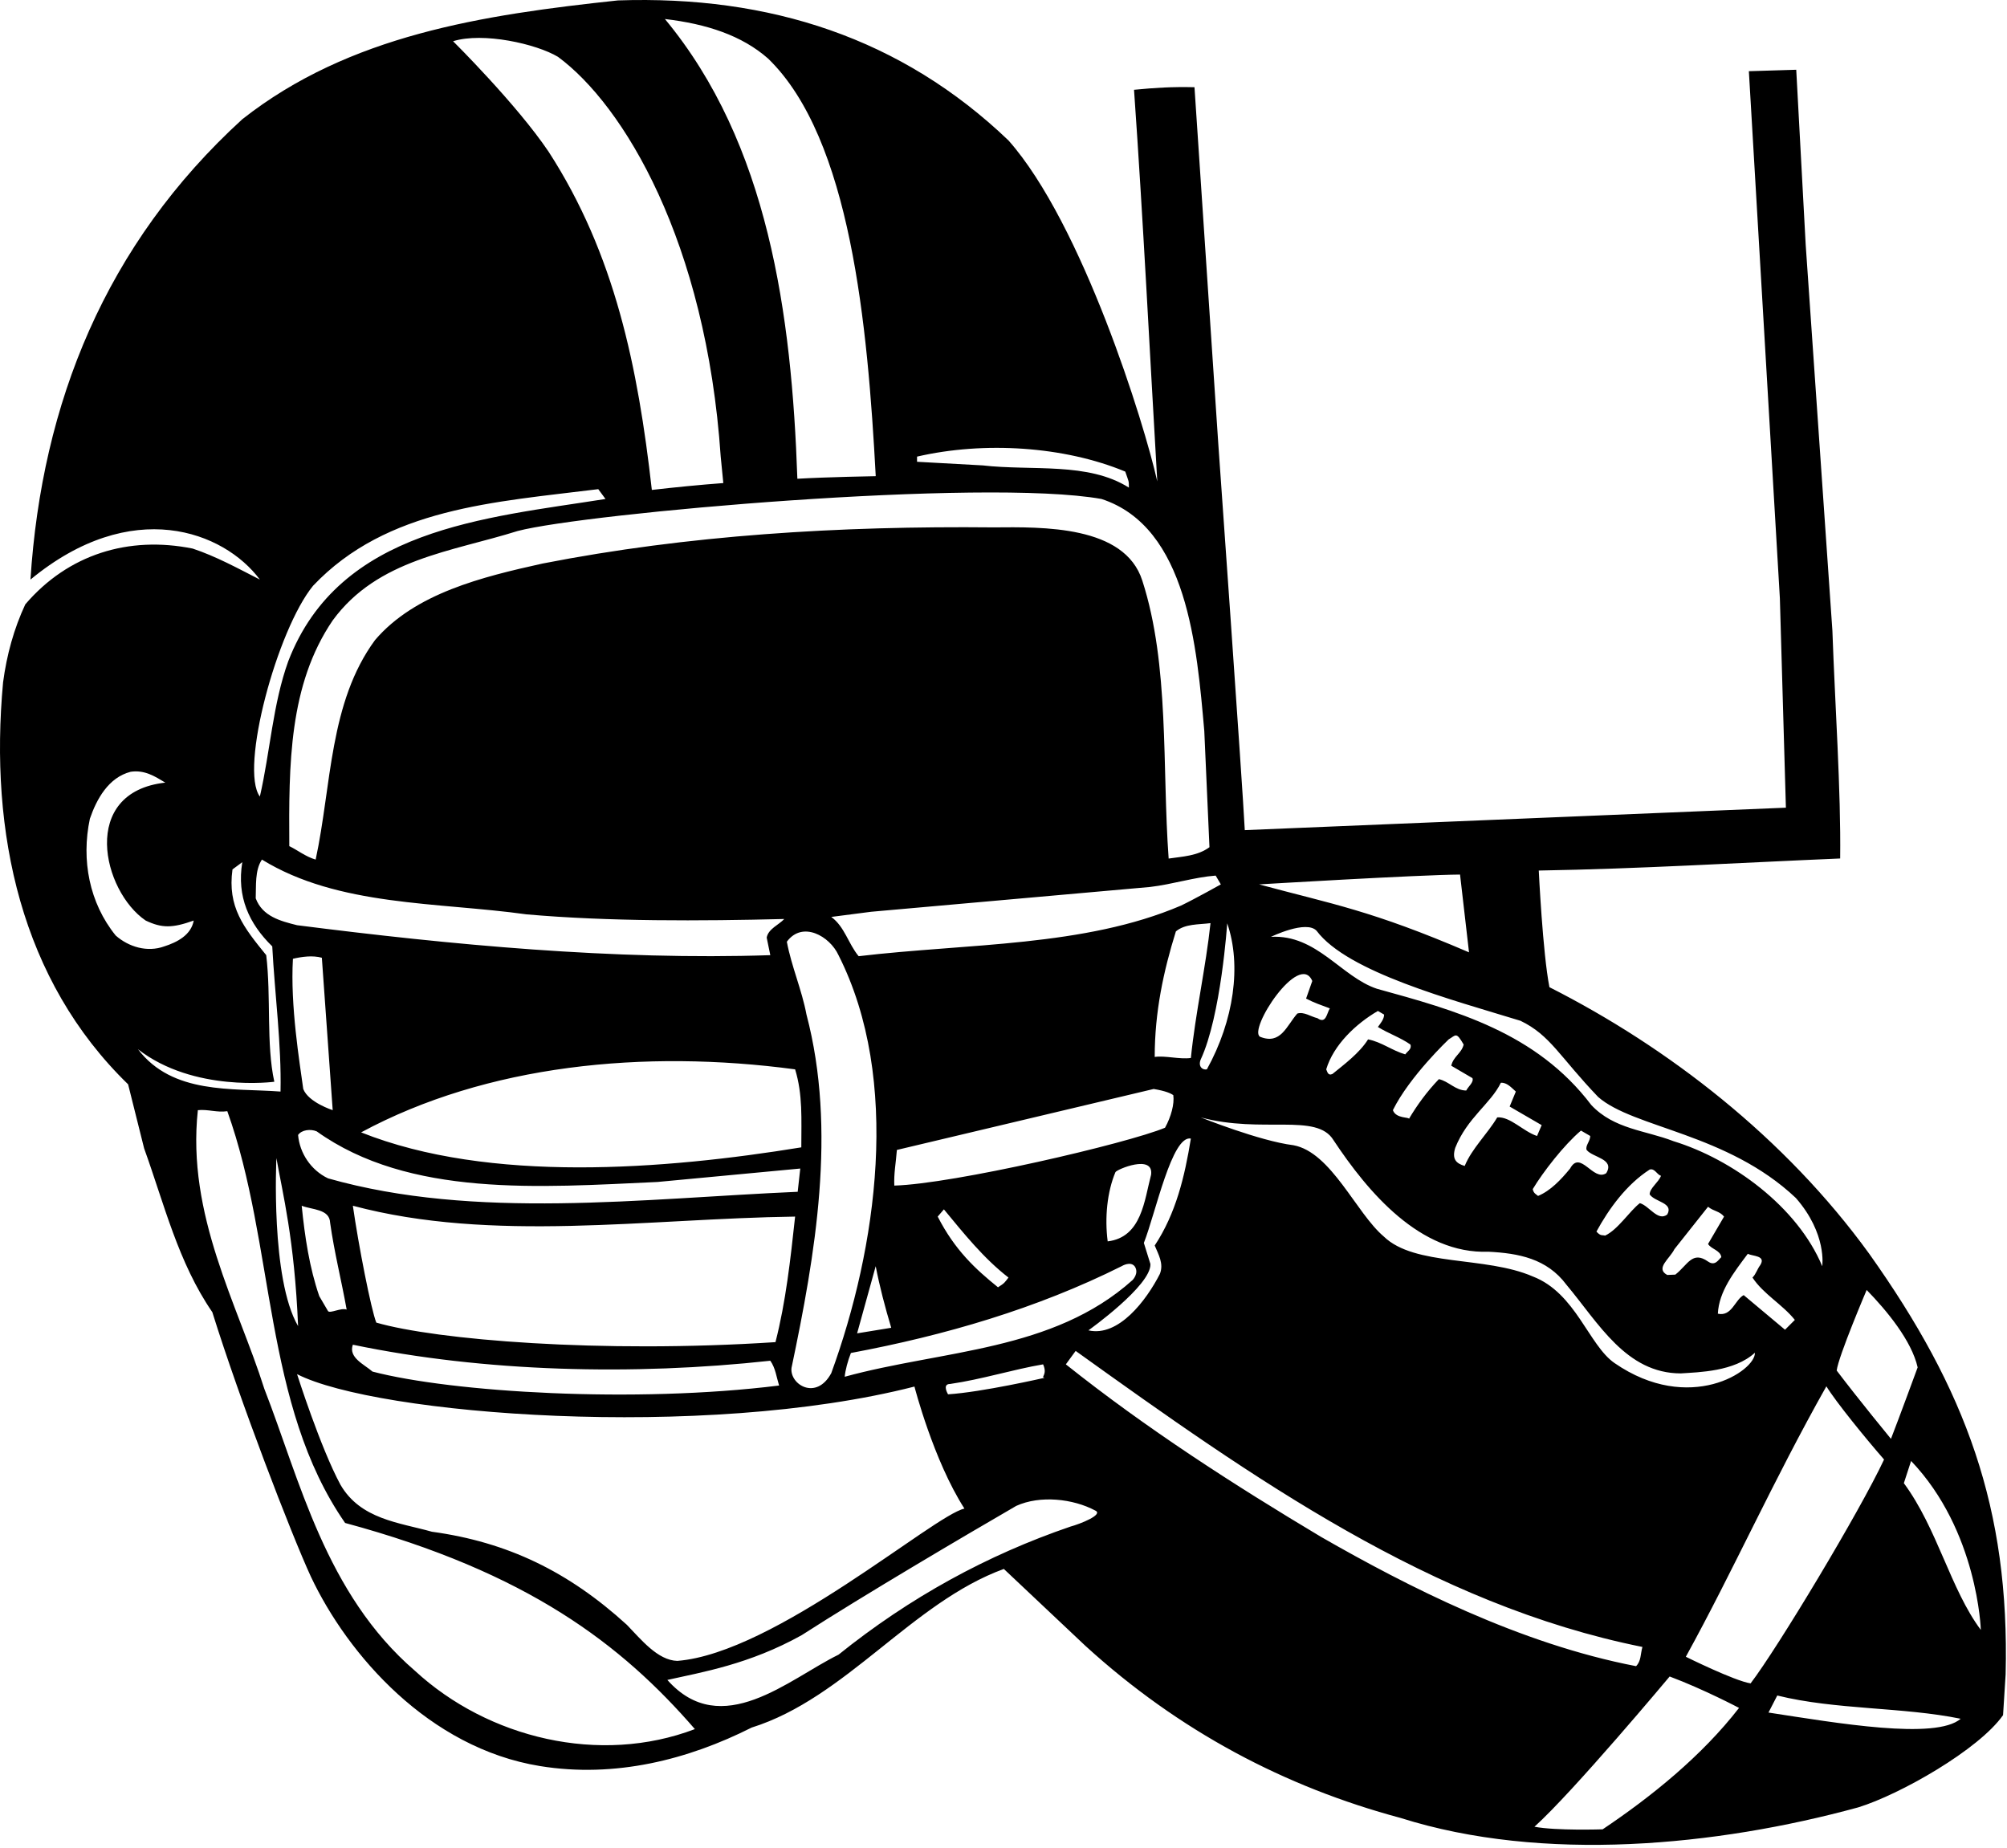<?xml version="1.0" encoding="UTF-8"?>
<svg xmlns="http://www.w3.org/2000/svg" xmlns:xlink="http://www.w3.org/1999/xlink" width="505pt" height="465pt" viewBox="0 0 505 465" version="1.1">
<g id="surface1">
<path style=" stroke:none;fill-rule:nonzero;fill:rgb(0%,0%,0%);fill-opacity:1;" d="M 470.336 315.484 C 449.145 286.234 419.637 263.484 389.867 248.402 C 388.176 239.824 387.184 219.051 387.184 219.051 C 412.75 218.617 437.234 217.102 463.02 216.016 C 463.234 198.898 461.719 177.406 461.066 158.688 L 454.348 61.594 L 451.969 17.551 L 440.047 17.914 L 447.848 150.516 L 449.367 203.234 L 313.211 208.883 C 312.652 197.602 306.535 111.516 306.535 111.516 L 300.555 21.945 C 294.965 21.812 290.676 22.074 285.344 22.594 C 287.688 56.004 289.246 87.855 291.195 121.133 C 287.949 106.602 272.352 56.332 253.754 35.336 C 226.844 9.594 193.695 -1.195 155.477 0.105 C 121.414 3.746 87.875 8.812 60.965 30.004 C 26.516 61.465 10.523 101.504 7.664 145.836 C 33.148 124.801 56.332 133.684 65.387 145.836 C 59.793 142.973 54.336 139.984 48.484 138.035 C 32.363 134.785 17.156 139.465 6.363 152.074 C 3.504 158.184 1.684 164.812 0.773 171.703 C -2.734 209.664 5.324 246.715 32.234 272.844 L 36.266 288.965 C 41.336 303.004 44.844 317.695 53.426 330.176 C 60.445 352.664 73.234 385.883 78.219 396.715 C 87.535 416.434 107.898 439.832 135.852 444.383 C 154.789 447.465 173.156 442.754 189.145 434.695 C 212.805 427.285 229.445 403.234 252.586 394.785 L 273.125 414.152 C 296.656 435.605 323.305 449.645 352.426 457.445 C 388.176 468.754 431.945 464.531 467.566 454.781 C 478.059 451.559 497.902 440.266 504.008 431.574 L 504.656 421.305 C 505.699 379.598 494.652 349.699 470.336 315.484 Z M 469.688 324.586 C 474.758 329.785 481 337.352 482.52 344.066 C 482.52 344.066 477.75 357.066 475.801 362.051 C 475.801 362.051 467.785 352.301 462.145 344.863 C 462.586 341.25 469.688 324.586 469.688 324.586 Z M 402.133 276.031 C 411.02 283.832 434.633 285.133 451.875 301.445 C 459.77 310.484 458.508 318.605 458.508 318.605 C 452.266 303.652 435.887 291.695 421.066 287.145 C 414.047 284.414 406.117 284.152 400.395 278.043 C 386.484 259.715 366.203 254.254 346.445 248.793 C 337.477 245.805 331.285 235.082 319.801 235.734 C 319.801 235.734 328.684 231.398 331.285 234.215 C 339.086 244.617 365.34 251.566 382.586 256.855 C 390.125 260.492 392.383 265.852 402.133 276.031 Z M 350.477 279.344 C 354.684 270.832 364.516 261.535 364.516 261.535 C 366.383 260.434 366.383 259.566 368.285 262.836 C 367.766 265.043 365.688 265.824 365.164 268.164 L 370.496 271.285 C 370.887 272.324 369.453 273.363 368.938 274.402 C 366.203 274.402 364.516 272.062 362.047 271.543 C 359.055 274.664 356.586 278.043 354.504 281.555 C 354.766 281.035 351.254 281.555 350.477 279.344 Z M 354.895 262.836 C 355.285 264.004 354.117 264.523 353.598 265.305 C 350.348 264.395 347.617 262.184 344.234 261.535 C 342.027 265.043 338.125 267.902 335.266 270.242 C 334.098 270.766 333.965 269.594 333.703 269.074 C 335.527 262.965 341.117 257.633 346.703 254.383 L 348.266 255.293 C 348.266 256.465 347.355 257.504 346.703 258.414 C 349.438 260.105 352.297 261.016 354.895 262.836 Z M 366.168 288.816 C 369.199 281.234 375.051 277.766 377.645 272.453 C 379.168 272.352 380.246 273.625 381.414 274.664 L 379.855 278.434 L 387.914 283.113 L 386.746 285.844 C 383.234 284.676 379.984 280.902 376.734 281.164 C 374.266 285.324 370.367 288.965 368.547 293.383 C 366.336 292.734 365.301 291.633 366.168 288.816 Z M 397.801 284.484 L 400.137 285.844 C 400.137 287.145 398.836 288.312 399.227 289.355 C 400.785 291.305 406.375 291.562 404.164 295.203 C 400.914 297.414 397.664 289.223 395.066 294.035 C 392.727 296.895 390.125 299.625 387.008 300.926 C 386.535 300.516 385.883 300.301 385.668 299.215 C 388.27 294.883 393.512 288.121 397.801 284.484 Z M 415.086 294.293 C 416.387 293.902 416.906 295.594 417.945 295.855 C 417.297 297.543 415.086 298.973 415.086 300.535 C 416.387 302.484 421.195 302.613 419.508 305.605 C 417.164 307.426 414.957 303.395 412.617 302.742 C 409.984 304.789 407.117 309.398 403.867 310.914 C 403.219 310.699 402.785 311.133 401.695 309.895 C 404.816 304.176 409.234 298.062 415.086 294.293 Z M 421.324 314.312 L 429.777 303.652 C 431.207 304.824 432.637 304.695 433.805 306.125 L 429.777 313.016 C 430.555 314.312 432.902 314.602 433.117 316.332 C 432.469 316.852 431.602 318.715 429.777 317.434 C 425.801 314.641 424.668 318.281 421.543 320.727 L 419.508 320.812 C 416.434 319.148 420.117 316.766 421.324 314.312 Z M 439.785 315.484 C 440.957 316.133 444.465 315.875 442.906 318.344 C 442.125 319.383 441.867 320.555 440.957 321.465 C 443.688 325.625 448.496 328.223 451.617 332.125 L 449.145 334.594 L 438.746 325.883 C 436.535 327.055 435.758 331.344 432.246 330.562 C 432.508 324.973 436.277 320.164 439.785 315.484 Z M 367.375 220.062 L 369.633 239.633 C 344.934 229.016 335.184 227.5 316.805 222.535 C 316.805 222.535 356.852 220.133 367.375 220.062 Z M 330.195 246.844 L 328.637 251.266 C 330.586 252.305 332.535 252.953 334.617 253.734 C 333.836 254.902 333.703 257.766 331.496 256.203 C 329.805 255.812 328.117 254.516 326.426 255.035 C 323.695 258.152 322.266 262.965 317.066 260.883 C 313.949 259.133 326.949 239.199 330.195 246.844 Z M 335.527 286.883 C 344.234 300.016 357.367 315.613 374.527 314.965 C 382.066 315.355 389.215 316.652 394.156 323.285 C 402.215 332.902 409.152 345.582 422.934 345.582 C 427.469 345.27 436.367 345.148 441.566 340.383 C 441.785 344.934 425.102 355.984 406.25 342.984 C 399.742 338.492 396.496 325.363 385.707 321.203 C 373.746 316.004 355.984 318.715 348.184 311.133 C 341.25 305.281 334.969 289.898 325.434 288.164 C 316.984 287.125 302.117 281.164 302.117 281.164 C 317.633 285.352 331.285 279.934 335.527 286.883 Z M 303.676 269.074 C 302.684 269.316 301.383 268.449 302.117 266.605 C 307.234 255.664 308.789 232.328 308.789 232.328 C 312.434 242.883 310.484 256.75 303.676 269.074 Z M 291.844 320.555 C 288.465 327.184 281.449 336.484 273.867 334.75 C 273.867 334.75 289.684 323.484 289.469 318.066 L 287.816 312.754 C 290.766 305.281 294.883 285.566 299.645 286.492 C 298.086 296.113 295.875 305.344 290.547 313.402 C 291.453 315.613 292.887 317.953 291.844 320.555 Z M 262.855 346.684 C 262.855 346.684 246.996 350.324 238.547 350.844 C 238.023 349.934 237.375 348.242 239.066 348.242 C 247.125 347.074 254.887 344.59 262.465 343.305 C 263.684 346.016 261.688 346.555 262.855 346.684 Z M 209.164 345.516 C 205.398 352.516 198.684 348.398 199.156 344.215 C 205.137 315.742 210.594 284.414 202.926 255.293 C 201.754 249.055 199.156 243.203 197.984 236.965 C 201.887 231.633 208.773 235.535 210.984 240.344 C 226.844 271.676 220.605 314.184 209.164 345.516 Z M 224.25 334.102 L 215.664 335.504 L 220.344 318.605 C 221.324 323.699 222.691 328.898 224.25 334.102 Z M 82.543 296.504 C 78.219 294.449 75.395 290.133 75.004 285.586 C 75.914 284.285 78.125 284.023 79.684 284.676 C 102.953 301.312 135.852 298.781 165.441 297.414 L 201.363 294.035 L 200.715 299.883 C 161.715 301.574 119.594 307.035 82.543 296.504 Z M 87.227 329.523 C 85.793 329.004 83.066 330.562 82.543 329.914 L 80.336 326.145 C 77.863 318.992 76.695 311.195 75.914 303.395 C 78.516 304.434 82.934 304.176 83.066 307.684 C 84.105 315.094 85.926 322.242 87.227 329.523 Z M 88.785 338.363 C 121.805 345.254 159.375 346.164 193.824 342.395 C 195.125 344.215 195.387 346.555 196.035 348.633 C 159.684 353.164 113.75 350.352 93.727 345.125 C 91.645 343.305 87.613 341.613 88.785 338.363 Z M 195.125 337.715 C 151.016 340.602 109.633 337.133 94.684 332.801 C 93.383 329.551 90.215 313.402 88.785 303.395 C 123.887 312.754 162.754 306.645 200.066 306.125 C 198.895 316.914 197.727 327.574 195.125 337.715 Z M 200.066 269.074 C 202.016 275.445 201.625 281.555 201.625 288.703 C 167.305 294.293 123.105 297.805 90.863 284.934 C 122.453 267.902 162.105 264.004 200.066 269.074 Z M 192.914 235.926 L 193.824 240.344 C 154.566 241.645 113.484 237.742 74.746 232.805 C 70.586 231.766 66.035 230.594 64.344 226.043 C 64.477 222.926 64.086 219.023 65.906 216.293 C 85.145 228.125 110.105 226.953 132.465 230.074 C 153.137 231.895 176.406 231.766 197.336 231.242 C 196.035 232.676 193.305 233.715 192.914 235.926 Z M 73.707 241.254 C 75.914 240.734 78.645 240.344 80.984 240.992 L 83.715 279.344 C 83.715 279.344 77.605 277.395 76.305 274.016 C 75.398 267.367 73.016 253.066 73.707 241.254 Z M 75.004 333.684 C 68.035 321.75 69.551 291.414 69.551 291.414 C 71.066 300.082 74.102 311.781 75.004 333.684 Z M 230.094 348.895 C 230.094 348.895 234.867 367.465 242.668 379.598 C 234.867 381.332 195 416 170.426 417.922 C 165.484 417.793 161.25 412.473 157.734 408.848 C 143 395.414 127.656 388.023 108.676 385.422 C 100.355 383.086 90.734 382.305 85.664 373.594 C 80.602 364.215 74.746 345.773 74.746 345.773 C 94.684 355.984 177.016 362.484 230.094 348.895 Z M 212.547 346.426 C 212.676 344.863 213.324 342.395 214.105 340.445 C 237.766 336.023 260.906 329.266 282.227 318.605 C 282.227 318.605 284.484 317.199 285.566 318.715 C 286.648 320.449 284.953 322.113 284.953 322.113 C 264.938 340.055 237.246 339.664 212.547 346.426 Z M 225.023 298.324 C 224.895 295.203 225.414 292.734 225.676 289.355 L 290.285 274.016 C 293.367 274.516 294.668 275.164 295.227 275.574 C 295.535 277.766 294.668 281.016 293.145 283.766 C 283.617 287.734 239.852 297.914 225.023 298.324 Z M 289.637 295.594 C 287.945 301.965 287.297 311.324 278.715 312.363 C 277.938 306.383 278.586 299.883 280.664 294.945 C 281.016 294.234 290.336 290.332 289.637 295.594 Z M 253.754 321.465 C 252.852 322.617 252.852 322.832 251.117 323.914 C 245.484 319.367 240.285 314.602 235.945 306.125 L 237.504 304.305 C 242.445 310.285 247.516 316.652 253.754 321.465 Z M 290.547 265.953 C 290.547 254.645 292.754 244.375 295.875 234.363 C 298.215 232.414 301.594 232.676 304.586 232.285 C 303.414 243.336 300.816 254.773 299.645 266.215 C 296.785 266.605 293.145 265.562 290.547 265.953 Z M 307.188 222.535 C 307.188 222.535 300.688 226.176 297.176 227.863 C 272.867 238.266 243.484 237.355 216.055 240.605 C 213.453 237.484 212.547 233.195 209.164 230.723 L 219.176 229.426 L 289.375 223.184 C 294.965 222.535 300.555 220.715 305.887 220.324 Z M 303.023 183.926 L 304.324 213.176 C 301.336 215.383 297.566 215.516 294.055 216.035 C 292.367 192.895 294.316 167.414 287.426 146.094 C 282.969 132.164 262.383 132.602 249.984 132.703 C 211.113 132.312 173.023 134.652 136.496 141.805 C 121.336 145.164 104.434 149.281 94.375 161.043 C 82.805 176.773 83.457 197.574 79.426 216.293 C 76.918 215.582 74.746 213.824 72.793 212.914 C 72.664 192.375 72.664 172.355 83.715 156.105 C 95.023 140.633 113.746 138.812 130.254 133.613 C 147.336 129.133 247.434 120.25 277.156 125.555 C 298.785 132.602 301.168 162.934 303.023 183.926 Z M 230.746 114.895 C 247.645 110.992 267.797 112.293 283.137 118.664 C 284.051 121.332 284.051 120.898 284.047 122.695 C 273.773 116.195 259.734 118.535 247.254 117.105 L 230.746 116.195 Z M 193.266 14.734 C 214.066 34.883 218.32 81.91 220.352 119.816 C 220.352 119.816 208 120.031 200.633 120.465 C 199.203 78.996 193.305 36.113 167.305 4.785 C 177.781 6.016 186.652 8.91 193.266 14.734 Z M 140.398 14.301 C 156.867 26.434 177.668 60.668 181.344 114.895 L 182 121.551 C 176.148 121.984 169.648 122.633 164.016 123.281 C 160.508 92.215 154.695 63.934 138.055 38.195 C 130 26.219 114.004 10.375 114.004 10.375 C 121.551 8.016 134.984 11.051 140.398 14.301 Z M 78.773 147.395 C 97.363 127.766 124.535 126.336 150.535 123.086 L 152.355 125.555 C 122.066 130.363 85.406 132.965 72.535 166.375 C 68.637 177.164 67.984 189.125 65.387 200.434 C 60.234 193.484 69.766 158.383 78.773 147.395 Z M 29.113 235.402 C 22.484 227.215 20.406 216.426 22.613 206.023 C 24.305 201.086 27.293 195.625 32.887 194.195 C 36.395 193.676 38.996 195.363 41.594 196.926 C 19.934 199.332 25.785 224.25 36.656 231.633 C 40.734 233.566 43.332 233.566 48.746 231.633 C 48.094 235.273 44.586 237.094 41.336 238.133 C 37.043 239.695 32.363 238.266 29.113 235.402 Z M 34.707 264.004 C 48.75 274.949 69.023 272.195 69.023 272.195 C 66.945 262.703 68.25 250.898 66.988 240.344 C 61.316 233.352 57.195 228.254 58.496 218.766 L 60.965 216.945 C 59.535 225.652 62.656 232.414 68.504 238.133 C 69.156 250.355 70.844 262.836 70.586 274.664 C 58.363 273.754 43.414 275.445 34.707 264.004 Z M 104.387 420.395 C 81.895 401.023 75.398 372.234 66.516 349.484 C 59.801 328.25 46.926 305.734 49.785 279.344 C 52.387 279.086 54.594 279.992 57.195 279.605 C 69.285 313.273 66.164 353.445 86.836 383.215 C 132.816 395.633 156.434 413.832 174.844 435.086 C 150.926 444.184 122.844 437.422 104.387 420.395 Z M 269.355 384.125 C 248.426 391.273 228.926 401.934 210.984 416.363 C 198.504 422.473 181.566 438.098 167.918 422.715 C 176.586 420.766 188.5 418.816 201.719 411.449 C 217.535 401.266 243.051 386.258 255.703 378.922 C 261.688 376.195 270.004 377.105 275.594 380.094 C 277.766 381.117 271.699 383.5 269.355 384.125 Z M 332.406 386.723 C 310.438 373.594 288.594 359.555 268.188 343.305 L 270.656 339.926 C 315.246 371.902 360.227 403.754 413.266 414.414 C 412.75 416.215 412.969 417.949 411.668 419.25 C 382.418 413.617 354.211 399.23 332.406 386.723 Z M 403.258 460.305 C 403.258 460.305 391.555 460.695 386.098 459.652 C 395.852 450.883 420.117 421.848 420.117 421.848 C 428.785 425.098 437.574 429.754 437.574 429.754 C 428.215 441.844 415.477 452.113 403.258 460.305 Z M 424.188 416.883 C 436.145 395.172 446.117 372.664 459.551 348.832 C 461.934 352.734 469.52 362.051 474.066 367.25 C 468 380.25 447.242 414.742 440.484 423.582 C 436.367 422.934 424.188 416.883 424.188 416.883 Z M 444.984 430.922 L 447.195 426.633 C 461.887 430.273 478.785 429.492 493.348 432.484 C 487.066 437.883 462.152 433.551 444.984 430.922 Z M 479.047 373.203 L 480.867 367.613 C 497.684 385.234 498.414 410.125 498.414 410.125 C 490.746 399.855 487.496 384.645 479.047 373.203 "/>
</g>
</svg>
